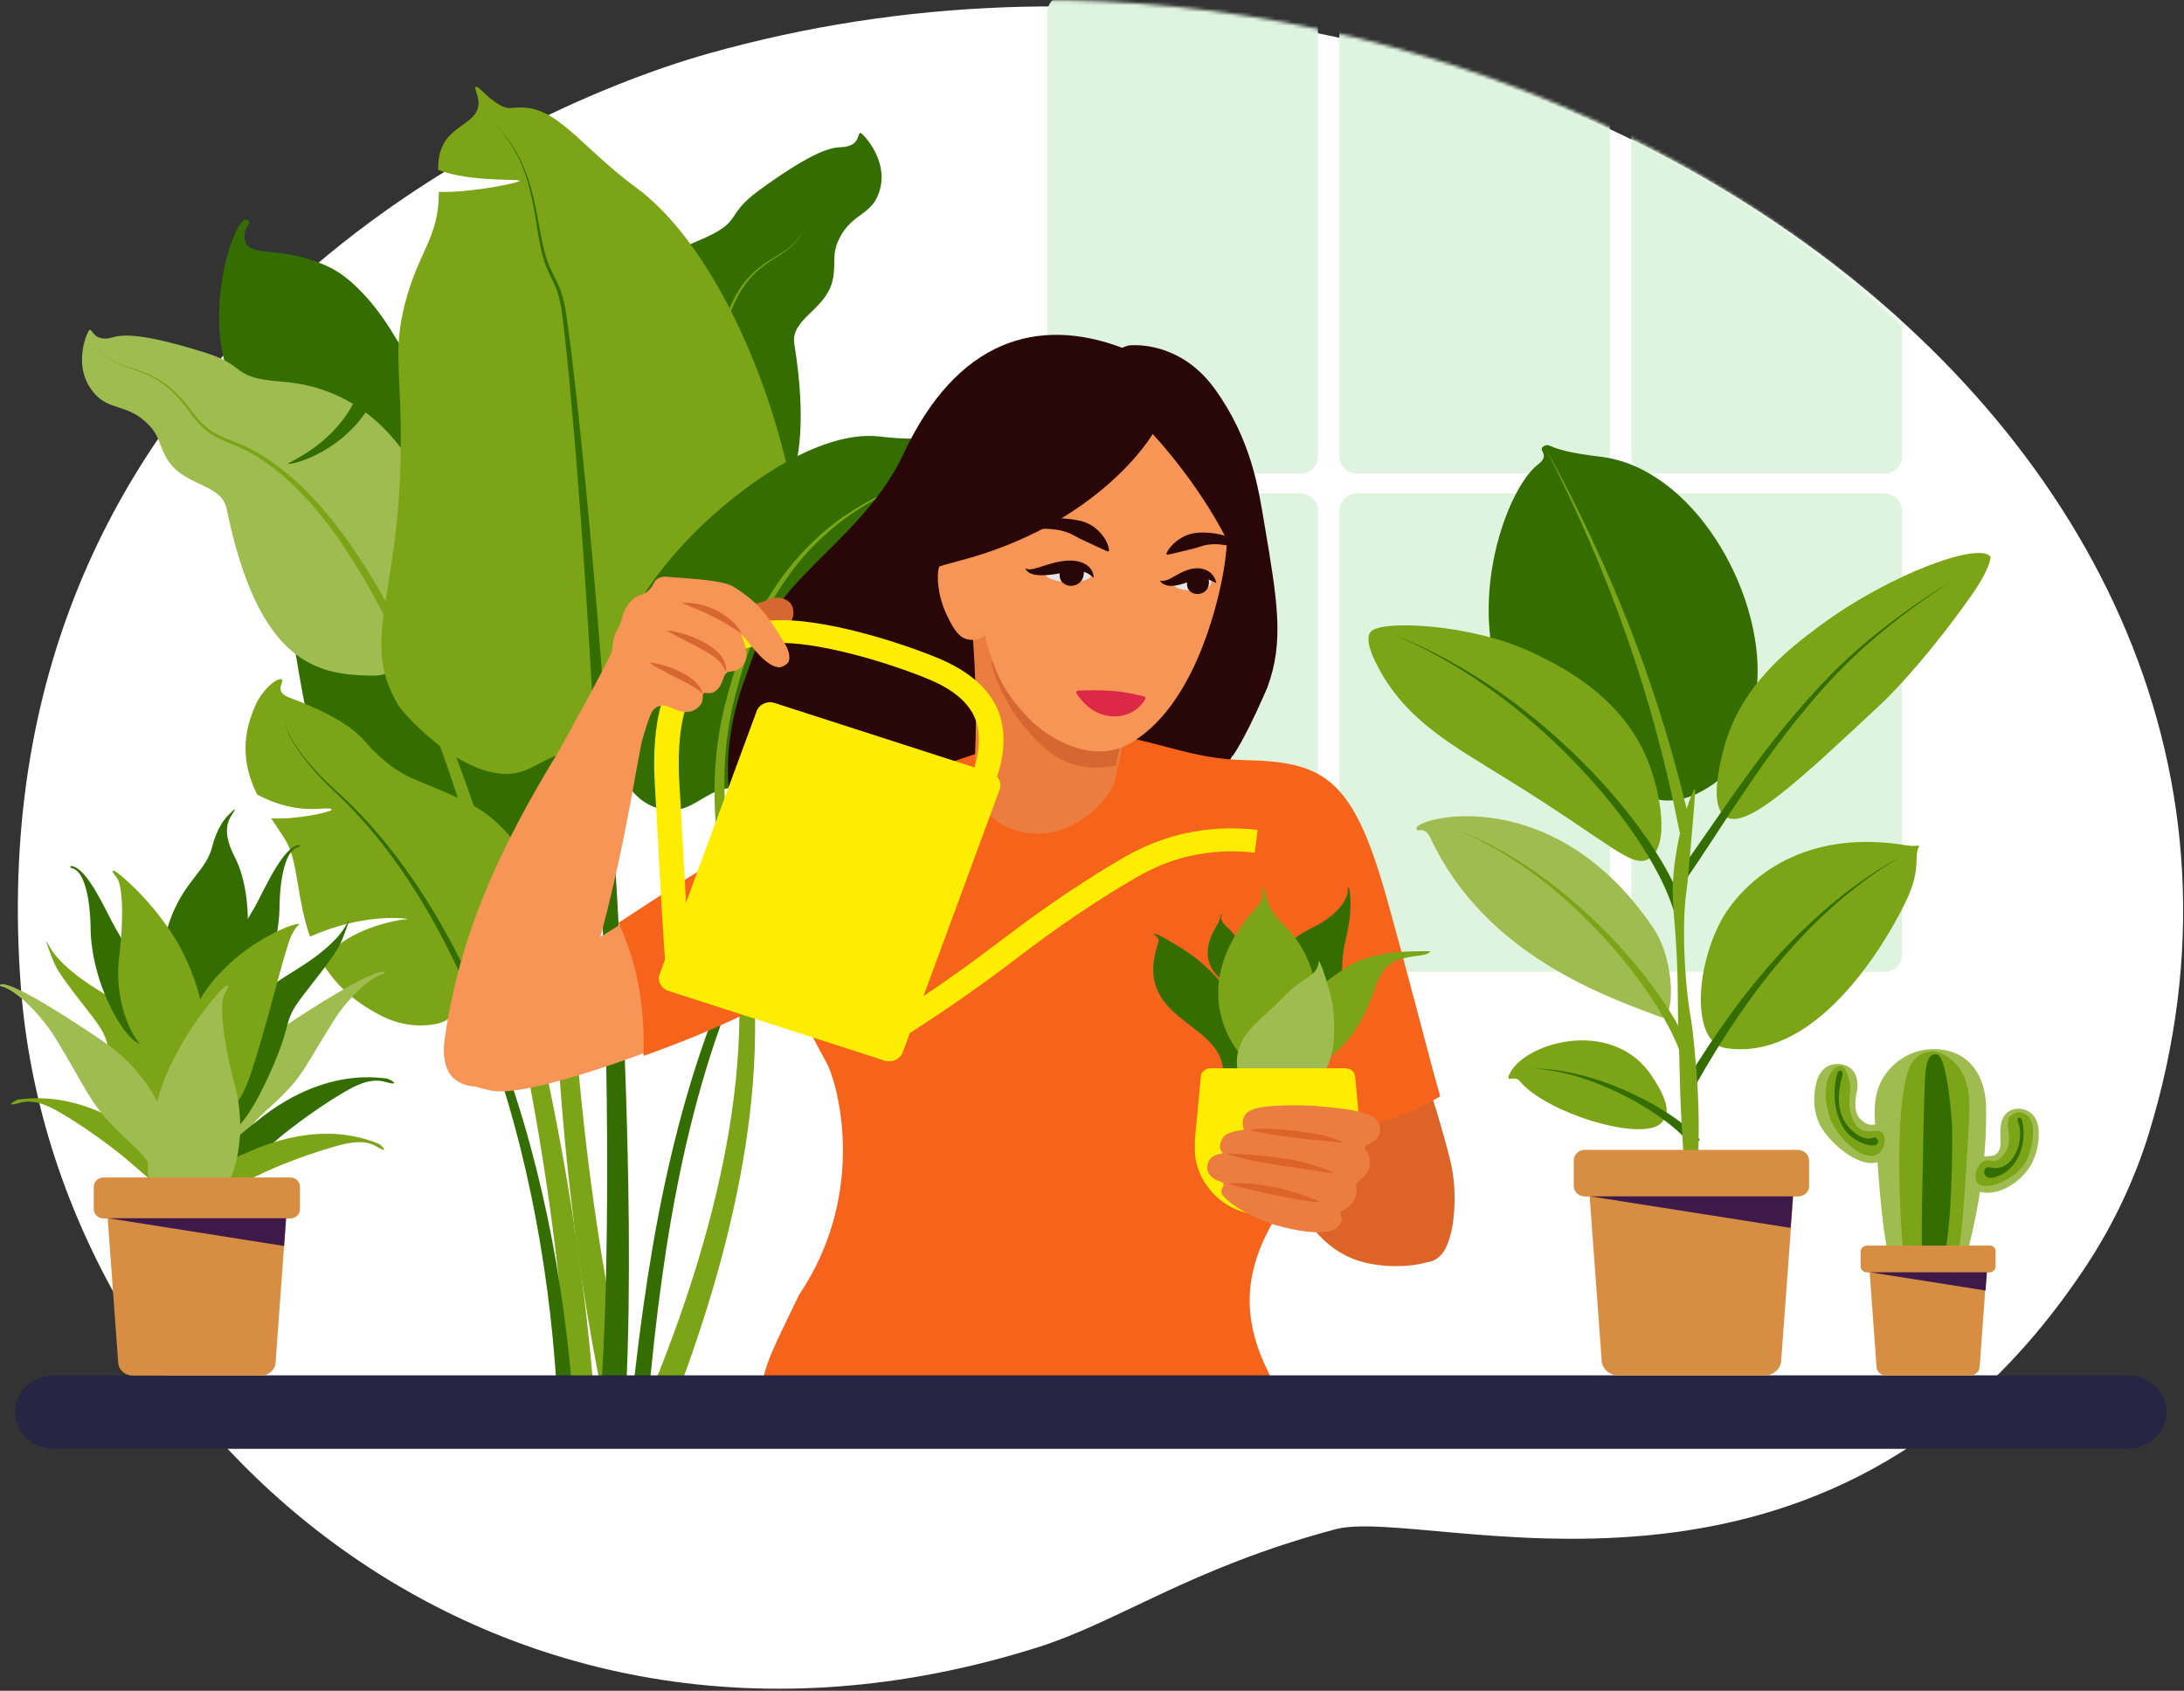 <svg width="638" height="494" viewBox="0 0 638 494" fill="none" xmlns="http://www.w3.org/2000/svg">
<rect x="0" y="0" width="638" height="494" fill="#333333" stroke="none"/>
<path d="M303.118 481.308C326.997 473.772 347.5 458.205 390.051 446.825C417.143 439.593 533.935 484.391 609.518 369.714C617.45 357.687 623.715 344.251 627.701 331.273C692.016 122.054 435.49 -48.648 207.114 15.598C146.176 32.763 -7.959 105.726 6.116 288.683C15.839 414.968 142.841 531.966 303.118 481.308Z" fill="white"/>
<mask id="mask0_2_538" style="mask-type:alpha" maskUnits="userSpaceOnUse" x="2" y="0" width="633" height="492">
<path d="M300.118 479.437C323.997 471.901 344.5 456.334 387.051 444.954C414.143 437.722 530.935 482.519 606.518 367.843C614.45 355.816 620.715 342.38 624.701 329.402C689.016 120.182 432.49 -50.52 204.114 13.727C143.176 30.892 -10.959 103.854 3.116 286.812C12.839 413.097 139.841 530.095 300.118 479.437Z" fill="white"/>
</mask>
<g mask="url(#mask0_2_538)">
<path d="M550.617 144.211H481.582C478.82 144.211 476.582 146.45 476.582 149.211V278.929C476.582 281.69 478.82 283.929 481.582 283.929H550.617C553.379 283.929 555.617 281.69 555.617 278.929V149.211C555.617 146.45 553.379 144.211 550.617 144.211Z" fill="#DEF4DE"/>
<path d="M550.617 -1.377H481.582C478.82 -1.377 476.582 0.862 476.582 3.623V133.341C476.582 136.102 478.82 138.341 481.582 138.341H550.617C553.379 138.341 555.617 136.102 555.617 133.341V3.623C555.617 0.862 553.379 -1.377 550.617 -1.377Z" fill="#DEF4DE"/>
<path d="M465.308 144.211H396.272C393.511 144.211 391.272 146.45 391.272 149.211V278.929C391.272 281.69 393.511 283.929 396.272 283.929H465.308C468.069 283.929 470.308 281.69 470.308 278.929V149.211C470.308 146.45 468.069 144.211 465.308 144.211Z" fill="#DEF4DE"/>
<path d="M465.308 -1.377H396.272C393.511 -1.377 391.272 0.862 391.272 3.623V133.341C391.272 136.102 393.511 138.341 396.272 138.341H465.308C468.069 138.341 470.308 136.102 470.308 133.341V3.623C470.308 0.862 468.069 -1.377 465.308 -1.377Z" fill="#DEF4DE"/>
<path d="M379.998 144.211H310.962C308.201 144.211 305.962 146.45 305.962 149.211V278.929C305.962 281.69 308.201 283.929 310.962 283.929H379.998C382.759 283.929 384.998 281.69 384.998 278.929V149.211C384.998 146.45 382.759 144.211 379.998 144.211Z" fill="#DEF4DE"/>
<path d="M379.998 -1.377H310.962C308.201 -1.377 305.962 0.862 305.962 3.623V133.341C305.962 136.102 308.201 138.341 310.962 138.341H379.998C382.759 138.341 384.998 136.102 384.998 133.341V3.623C384.998 0.862 382.759 -1.377 379.998 -1.377Z" fill="#DEF4DE"/>
</g>
<path d="M274.846 231.516C274.032 229.385 274.317 228.89 274.846 226.949C275.985 222.838 284.772 221.011 289.206 212.981C292.054 207.88 301.695 209.517 307.39 204.607C311.458 201.106 306.495 199.355 316.624 193.684C332.042 185.044 329.723 175.91 329.113 175.681C328.096 175.301 328.258 178.041 327.079 179.449C321.587 185.996 285.179 174.197 254.425 193.494C241.041 201.867 231.766 213.475 229.285 227.976C227.495 238.595 231.237 243.962 235.265 242.972C240.024 241.792 236.526 244.799 239.536 248.758C251.943 265.276 277.938 239.433 274.846 231.516Z" fill="#7CA417"/>
<path d="M115.667 259.49C130.677 273.002 141.824 262.421 151.424 251.612C153.743 249.024 160.414 258.272 168.55 248.491C181.283 233.076 164.686 211.648 147.315 163.235C145.2 157.298 125.714 114.479 113.958 96.058C108.181 87 101.754 80.72 96.262 78.094C82.309 71.357 72.546 75.62 71.529 70.063C70.797 65.99 74.295 65.077 72.139 64.201C69.414 63.098 62.824 80.149 64.166 97.124C65.224 110.445 70.309 115.393 75.76 130.122C81.089 144.509 79.99 149.876 83.611 173.359C90.445 217.89 93.862 239.889 115.667 259.49Z" fill="#346E00"/>
<path d="M183.724 417.328C184.944 405.529 186.246 393.73 187.914 381.932C189.581 370.133 191.534 358.41 194.016 346.726C196.497 335.079 199.467 323.47 203.087 312.09C206.708 300.672 211.06 289.482 216.267 278.597C221.474 267.75 227.576 257.245 234.817 247.425C242.058 237.644 250.438 228.547 259.957 220.669C269.476 212.79 280.175 206.13 291.687 201.106C293.152 200.497 294.576 199.888 296.04 199.279L300.393 197.528C303.281 196.348 306.169 195.13 308.976 193.76C311.783 192.39 314.509 190.905 317.072 189.193C319.634 187.48 322.034 185.501 323.987 183.141C322.075 185.501 319.716 187.518 317.194 189.307C314.631 191.058 311.905 192.618 309.139 194.026C306.332 195.435 303.485 196.691 300.596 197.947L296.284 199.773C294.86 200.382 293.437 201.029 292.013 201.677C280.663 206.853 270.168 213.628 260.852 221.582C251.537 229.537 243.401 238.633 236.404 248.453C229.407 258.273 223.549 268.739 218.586 279.587C213.623 290.434 209.515 301.586 206.097 312.966C202.68 324.308 199.914 335.84 197.677 347.449C195.399 359.057 193.649 370.742 192.185 382.503C190.721 394.225 189.622 406.024 188.605 417.823L183.724 417.328Z" fill="#346E00"/>
<path d="M106.798 120.493C98.093 133.13 84.465 135.908 84.221 135.527C83.936 135.033 96.344 130.656 103.137 118.019C97.279 114.48 90.404 112.12 82.35 111.511C67.014 110.369 72.627 107.02 60.017 103.062C43.46 97.847 36.667 97.467 33.046 98.532C27.188 100.283 26.985 95.602 26.049 96.477C25.439 97.048 20.436 108.162 28.449 115.85C32.68 119.884 37.724 118.21 43.46 124.147C46.511 127.306 46.267 129.438 48.464 133.51C53.223 142.34 64.614 140.932 66.2 148.658C75.597 194.369 93.008 197.186 108.71 197.414C117.375 197.528 115.992 190.563 121.402 191.514C135.518 194.026 135.64 142.036 106.798 120.493Z" fill="#9FBC50"/>
<path d="M183.805 86.505C196.456 95.716 210.328 94.117 210.409 93.698C210.531 93.166 197.27 92.861 186.368 83.041C190.639 77.903 196.294 73.526 203.657 70.481C217.691 64.658 211.223 63.25 221.759 55.6C235.549 45.552 241.814 43.078 245.597 43.002C251.74 42.849 250.276 38.358 251.496 38.891C252.269 39.234 260.893 48.178 256.093 57.883C253.53 63.022 248.16 62.984 244.865 70.367C243.116 74.288 244.092 76.229 243.441 80.758C242.058 90.539 230.831 92.747 232.051 100.511C239.333 146.527 223.915 154.595 209.189 159.658C201.053 162.436 199.873 155.433 195.114 158.021C182.666 164.796 164.197 115.774 183.805 86.505Z" fill="#346E00"/>
<path d="M185.961 54.915C170.625 43.611 163.791 32.611 153.987 31.508C148.576 30.898 149.146 33.03 143.98 29.338C141.58 27.625 139.668 24.999 138.976 25.38C138.325 25.76 140.074 28.044 139.749 30.784C139.261 35.047 134.135 36.341 130.881 40.147C128.481 43.002 127.993 46.237 127.993 49.586C137.43 53.468 153.865 52.06 151.627 52.974C149.309 53.925 136.576 56.361 128.196 56.057C128.277 69.606 122.135 73.374 118.189 89.169C115.178 101.235 116.765 107.134 117.05 123.766C117.904 174.349 104.439 185.539 116.277 205.939C117.579 208.223 133.403 225.997 147.681 226.111C156.265 226.188 158.787 219.831 170.015 219.261C180.998 218.69 184.293 224.475 195.439 225.388C195.439 225.388 202.965 226.454 217.569 217.472C254.384 194.826 225.624 84.107 185.961 54.915Z" fill="#7CA417"/>
<path d="M288.921 138.191C287.904 132.596 284.894 130.351 285.952 125.251C286.318 123.424 287.131 121.597 286.48 121.178C285.626 120.645 282.941 123.272 282.128 123.957C275.334 130.008 259.876 127.839 256.622 127.496C237.136 125.517 211.589 145.918 199.67 158.972C194.138 165.024 172.171 189.116 178.517 215.074C178.761 216.025 180.429 234.751 194.504 236.654C203.453 237.834 207.277 228.243 217.081 230.641C223.508 232.201 226.193 236.388 232.214 236.921C240.187 237.606 247.184 228.471 248.77 226.264C254.466 218.271 251.415 214.427 256.622 200.116C259.062 193.417 261.137 187.822 266.1 181.58C270.656 175.871 274.521 173.626 276.88 170.657C272.243 172.027 266.466 171.761 260.039 169.782C255.645 168.45 251.903 165.557 252.35 165.1C252.716 164.682 257.639 167.65 264.025 167.232C272.69 166.661 276.88 164.111 279.362 162.093C279.117 157.069 276.961 152.921 278.833 151.893C280.338 151.056 282.168 153.568 284.528 152.921C288.108 151.893 290.06 144.433 288.921 138.191Z" fill="#346E00"/>
<path d="M135.966 234.142C120.751 226.872 118.229 228.243 108.832 219.07C105.781 216.101 103.991 211.153 84.425 203.77C79.909 202.057 83.041 199.24 82.391 198.593C81.333 197.566 76.817 201.296 74.702 205.863C69.821 216.596 71.651 225.122 75.109 232.125C87.842 238.976 96.262 235.094 96.873 236.578C97.076 237.111 87.109 239.547 79.218 239.09C80.804 241.526 82.391 243.771 83.611 245.827C87.109 251.802 86.703 262.764 90.567 273.687C106.432 266.532 119.124 268.359 119.124 268.549C119.124 268.587 117.823 268.625 116.765 268.815C103.544 271.213 97.605 276.808 93.7 280.538C96.913 286.171 101.795 291.499 109.565 295.8C111.232 296.714 118.067 300.938 127.301 299.188C136.006 297.551 133.444 287.96 139.952 288.378C169.73 290.434 162.367 246.778 135.966 234.142Z" fill="#7CA417"/>
<path d="M188.402 411.01C198.206 387.641 206.382 363.662 211.345 339.037C213.827 326.744 215.454 314.298 215.901 301.776C216.105 295.534 216.023 289.292 215.616 283.05C215.169 276.808 214.396 270.604 213.176 264.476C212.85 262.954 212.566 261.432 212.199 259.871C211.833 258.311 211.508 256.75 211.182 255.19C210.572 252.069 210.003 248.91 209.637 245.713C208.823 239.356 208.538 232.962 208.823 226.568C209.108 220.174 209.921 213.818 211.386 207.576L211.955 205.254L212.565 202.932C213.013 201.41 213.42 199.888 213.908 198.327C214.844 195.282 215.901 192.237 217.122 189.269C219.522 183.293 222.451 177.546 226.03 172.103C229.61 166.699 233.8 161.637 238.641 157.184C241.041 154.938 243.645 152.883 246.33 150.98L248.404 149.61C249.096 149.153 249.828 148.734 250.52 148.277C251.943 147.44 253.408 146.603 254.872 145.842C260.771 142.721 267.076 140.323 273.585 138.648C267.117 140.475 260.893 142.987 255.116 146.222C253.652 147.021 252.269 147.897 250.845 148.772C250.154 149.229 249.462 149.648 248.77 150.142L246.777 151.551C244.133 153.492 241.651 155.623 239.292 157.869C234.614 162.36 230.587 167.46 227.21 172.865C223.834 178.269 221.068 184.016 218.871 189.954C217.772 192.923 216.796 195.929 215.942 198.936C215.535 200.459 215.128 201.981 214.722 203.503L214.152 205.787L213.664 208.071C212.403 214.198 211.752 220.44 211.63 226.682C211.549 232.924 211.955 239.166 212.891 245.332C213.338 248.415 213.949 251.498 214.64 254.543C215.006 256.065 215.372 257.588 215.739 259.148C216.145 260.67 216.511 262.269 216.837 263.829C218.22 270.071 219.196 276.428 219.806 282.784C220.417 289.14 220.661 295.534 220.579 301.928C220.457 314.678 219.115 327.429 216.918 339.989C212.484 365.147 204.796 389.696 195.48 413.56L188.402 411.01Z" fill="#7CA417"/>
<path d="M166.679 418.888C165.458 388.973 162.082 359.095 157.038 329.484C151.993 299.873 145.322 270.452 136.454 241.602C134.216 234.409 131.857 227.215 129.294 220.098C126.731 212.98 124.006 205.939 121.077 198.974C118.148 192.009 114.934 185.12 111.436 178.383C109.687 175.034 107.856 171.685 105.903 168.411C103.951 165.138 101.917 161.903 99.802 158.744C95.449 152.464 90.689 146.412 85.035 141.16C84.302 140.513 83.611 139.866 82.879 139.219L80.641 137.354L78.323 135.603C77.55 135.032 76.695 134.499 75.922 133.967C75.109 133.434 74.255 132.939 73.4 132.444C72.546 131.987 71.692 131.493 70.797 131.112C69.048 130.237 67.176 129.552 65.346 128.752C63.515 127.953 61.685 127.001 60.139 125.707C58.593 124.451 57.251 122.967 56.111 121.407C55.542 120.645 54.972 119.846 54.403 119.085C53.834 118.324 53.223 117.562 52.613 116.839C51.352 115.393 49.969 114.023 48.464 112.843C46.959 111.625 45.25 110.597 43.501 109.76C41.711 108.923 39.84 108.238 37.968 107.591C36.097 106.944 34.185 106.297 32.477 105.269C31.622 104.774 30.809 104.203 30.076 103.556C29.344 102.909 28.734 102.148 28.124 101.387C28.734 102.148 29.385 102.871 30.117 103.518C30.849 104.165 31.663 104.698 32.517 105.193C34.226 106.144 36.138 106.791 38.05 107.4C39.962 108.009 41.874 108.618 43.663 109.456C45.494 110.293 47.203 111.321 48.789 112.5C50.376 113.718 51.8 115.05 53.101 116.497C53.752 117.22 54.362 117.981 54.972 118.742C55.542 119.504 56.152 120.303 56.722 121.026C57.861 122.548 59.203 123.957 60.708 125.137C62.214 126.316 63.922 127.23 65.753 127.953C67.583 128.714 69.454 129.399 71.285 130.237C72.221 130.617 73.075 131.112 73.97 131.569C74.865 132.064 75.719 132.558 76.573 133.053C77.387 133.586 78.241 134.119 79.055 134.69L81.455 136.441L83.774 138.267C84.547 138.876 85.279 139.561 86.011 140.17C91.869 145.423 96.873 151.474 101.388 157.716C103.625 160.875 105.741 164.111 107.775 167.346C109.809 170.619 111.721 173.968 113.551 177.318C117.212 184.054 120.589 190.943 123.721 197.908C126.853 204.874 129.742 211.915 132.467 219.032C135.193 226.149 137.715 233.305 140.115 240.536C149.634 269.386 156.956 298.845 162.692 328.57C168.387 358.296 172.455 388.326 174.286 418.546L166.679 418.888Z" fill="#7CA417"/>
<path d="M183.48 406.443C176.808 377.174 172.333 347.411 169.445 317.533C166.598 287.655 165.377 257.588 166.435 227.596C166.72 220.098 167.126 212.6 167.737 205.14C168.347 197.642 169.16 190.182 170.177 182.76C171.194 175.339 172.537 167.917 174.123 160.571C174.937 156.917 175.832 153.263 176.849 149.648C177.866 146.032 179.005 142.454 180.266 138.877C182.829 131.797 185.88 124.832 189.988 118.438C190.517 117.639 191.005 116.839 191.575 116.078L193.243 113.757L195.033 111.511C195.643 110.788 196.294 110.065 196.945 109.38C197.595 108.694 198.287 108.009 198.979 107.362C199.711 106.715 200.402 106.068 201.175 105.459C202.68 104.203 204.267 103.1 205.853 101.92C207.44 100.74 208.945 99.37 210.084 97.771C211.264 96.172 212.159 94.46 212.85 92.671C213.216 91.796 213.542 90.882 213.908 90.007C214.274 89.131 214.64 88.256 215.088 87.419C215.942 85.744 216.918 84.107 218.057 82.585C219.237 81.062 220.579 79.692 222.085 78.436C223.59 77.218 225.258 76.115 226.885 75.087C228.553 74.021 230.221 72.956 231.604 71.585C232.295 70.9 232.946 70.177 233.475 69.378C234.004 68.579 234.411 67.703 234.777 66.828C234.411 67.703 233.963 68.54 233.394 69.34C232.824 70.139 232.214 70.862 231.482 71.509C230.058 72.841 228.39 73.869 226.681 74.897C225.014 75.924 223.305 76.952 221.759 78.208C220.213 79.426 218.83 80.834 217.61 82.318C216.389 83.841 215.372 85.478 214.477 87.19C214.03 88.028 213.623 88.903 213.257 89.778C212.891 90.654 212.525 91.529 212.159 92.404C211.427 94.155 210.532 95.792 209.352 97.276C208.213 98.761 206.748 100.017 205.203 101.158C203.616 102.3 201.989 103.404 200.443 104.622C199.67 105.231 198.938 105.878 198.165 106.525C197.433 107.21 196.741 107.857 196.05 108.58C195.399 109.303 194.707 109.989 194.056 110.75L192.185 112.995L190.436 115.317C189.826 116.078 189.337 116.916 188.768 117.677C184.456 124.109 181.202 131.112 178.435 138.229C177.093 141.807 175.873 145.423 174.774 149.039C173.676 152.693 172.699 156.346 171.764 160.038C169.974 167.422 168.509 174.844 167.289 182.304C166.069 189.764 165.092 197.262 164.36 204.798C163.587 212.295 162.977 219.831 162.57 227.367C160.902 257.512 161.472 287.77 163.709 317.876C165.987 347.982 169.893 378.049 175.995 407.775L183.48 406.443Z" fill="#7CA417"/>
<path d="M174.611 418.279C176.076 402.332 176.767 386.27 177.093 370.171C177.418 354.071 177.459 337.971 177.256 321.872C176.889 289.634 175.75 257.435 174.164 225.198C172.577 192.999 170.543 160.799 167.859 128.638C167.167 120.607 166.475 112.576 165.662 104.546L165.011 98.532L164.319 92.519C164.075 90.539 163.75 88.56 163.221 86.619C162.733 84.678 161.919 82.851 160.984 81.062C160.536 80.149 160.089 79.197 159.682 78.246C159.316 77.294 158.95 76.305 158.665 75.315C158.095 73.336 157.729 71.357 157.363 69.34C156.672 65.343 156.143 61.347 155.248 57.427C154.394 53.506 153.173 49.586 151.383 45.97C149.593 42.317 147.153 38.929 144.264 35.96C147.234 38.891 149.715 42.24 151.627 45.894C153.499 49.548 154.8 53.43 155.777 57.389C156.712 61.347 157.363 65.343 158.136 69.302C158.543 71.281 158.95 73.26 159.56 75.163C159.845 76.114 160.211 77.066 160.577 77.979C160.984 78.893 161.431 79.806 161.879 80.72C162.855 82.509 163.709 84.45 164.279 86.429C164.848 88.408 165.214 90.425 165.499 92.442L166.313 98.456L167.086 104.47C168.062 112.5 168.916 120.531 169.77 128.562C173.066 160.685 175.71 192.884 177.947 225.084C180.144 257.283 181.934 289.558 182.951 321.834C183.439 337.971 183.764 354.147 183.724 370.323C183.683 386.499 183.317 402.675 182.137 418.926L174.611 418.279Z" fill="#346E00"/>
<path d="M163.302 419.193C162.652 400.315 160.902 381.437 157.729 362.787C154.556 344.137 150.041 325.64 143.735 307.675C140.562 298.693 136.983 289.825 132.833 281.223C128.684 272.583 124.006 264.21 118.636 256.179C113.266 248.187 107.205 240.536 100.208 233.686C98.459 231.973 96.629 230.336 94.92 228.585C93.211 226.835 91.584 225.008 90.038 223.105C88.493 221.202 87.069 219.261 85.808 217.205C85.198 216.178 84.587 215.112 84.14 214.008C83.692 212.904 83.285 211.763 83.326 210.545C83.326 211.725 83.733 212.866 84.221 213.97C84.709 215.074 85.32 216.102 85.93 217.129C87.231 219.184 88.696 221.087 90.282 222.952C91.869 224.817 93.537 226.606 95.286 228.319C97.035 230.032 98.866 231.63 100.696 233.343C107.856 240.08 114.121 247.654 119.694 255.608C125.267 263.563 130.148 271.936 134.501 280.576C138.854 289.178 142.637 298.046 146.014 307.028C152.726 324.993 157.689 343.567 161.268 362.292C164.848 381.056 167.004 400.048 168.062 419.079L163.302 419.193Z" fill="#346E00"/>
<path d="M244.865 280.614C238.804 284.573 218.912 295.953 197.148 304.326C173.676 313.346 151.261 320.35 143.288 318.599C139.708 317.838 134.623 316.582 132.833 313.346C129.498 307.219 139.952 296.143 146.217 291.119C149.959 288.112 153.987 285.791 161.757 281.299C166.557 278.521 170.218 276.618 171.398 276.009C179.045 272.013 191.9 262.688 207.603 253.211C217.528 247.235 224.891 242.325 238.072 235.931C248.852 230.717 253.449 229.385 258.086 230.755C266.263 233.191 271.836 243.277 271.307 251.917C270.615 263.753 258.452 271.708 244.865 280.614Z" fill="#F79556"/>
<path d="M188.036 307.447C188.198 295.915 186.815 286.019 183.724 277.189C182.829 274.639 181.893 272.279 180.917 270.148L180.673 269.615L181.201 269.272C183.032 268.092 185.025 266.798 187.1 265.428C193.039 261.546 199.792 257.093 207.236 252.64C209.148 251.498 210.938 250.394 212.688 249.329C220.091 244.799 227.047 240.537 237.746 235.322C246.533 231.059 250.967 229.575 254.669 229.575C255.93 229.575 257.15 229.765 258.371 230.108C267.239 232.772 272.609 243.581 272.121 251.993C271.388 264.21 259.306 272.089 245.313 281.223C240.106 284.611 220.213 296.257 197.433 305.011C194.585 306.115 191.778 307.143 189.053 308.132L187.995 308.513L188.036 307.447Z" fill="#F5641A"/>
<path d="M359.622 272.736C361.046 279.244 362.755 283.773 365.724 291.69C370.484 304.364 370.281 302.994 379.637 322.329C389.685 343.186 392.085 347.22 395.868 352.206C398.39 355.518 400.953 361.531 407.746 365.261C410.797 366.936 414.743 369.676 418.242 368.496C424.913 366.289 425.442 352.016 424.629 344.632C424.14 340.217 422.961 336.069 420.683 328.114C419.259 323.204 418.038 319.588 417.672 318.447C415.15 310.911 409.374 292.984 405.102 276.618C402.377 266.304 400.709 258.273 395.99 245.637C392.125 235.284 389.847 231.516 385.617 229.613C378.172 226.264 367.148 229.88 361.412 236.236C353.52 244.99 356.409 258.082 359.622 272.736Z" fill="#DD6326"/>
<path d="M329.153 113.262C306.047 111.625 288.067 126.773 256.418 154.291C242.384 166.471 232.254 171.837 226.03 181.314C220.173 190.259 208.62 213.323 214.071 238.177C219.806 264.324 244.906 288.15 272.365 290.358C319.472 294.164 354.782 232.277 361.046 218.576C373.006 192.466 377.969 152.388 353.561 121.635C346.32 112.501 333.018 113.528 329.153 113.262Z" fill="#290708"/>
<path d="M390.417 330.207C400.383 329.522 411.082 326.059 420.723 320.312C418.445 312.776 410.838 282.708 404.858 261.584C395.054 226.911 386.512 222.572 363.446 222.077C340.422 221.582 330.089 210.05 300.352 215.911C288.718 218.195 275.212 224.17 261.747 228.015C241.204 233.876 226.803 238.215 215.535 244.99C210.287 248.149 231.685 292.908 241.529 310.644C244.296 315.63 254.018 347.715 233.393 378.392C224.078 397.803 218.057 407.775 227.495 412.114C247.631 421.363 264.88 421.515 318.699 417.671C355.432 415.044 379.515 418.774 370.484 400.81C354.334 368.801 378.254 349.847 390.417 330.207Z" fill="#F5641A"/>
<path d="M329.967 197.68C331.309 201.943 326.306 226.949 325.33 229.156C322.157 236.35 312.434 243.848 302.874 243.581C289.613 243.201 284.365 233.99 284.691 225.008C285.138 212.866 285.626 201.867 283.552 177.813C282.982 171.342 327.364 189.459 329.967 197.68Z" fill="#EC7D40"/>
<path d="M311.783 184.131C306.861 182.456 306.739 180.134 300.23 182.38C295.633 183.979 292.135 188.127 289.572 193.494C291.199 200.573 295.674 208.528 300.596 213.97C303.851 217.586 308.936 223.181 317.56 224.132C320.163 224.437 323.092 224.285 325.94 223.676C327.974 215.455 331.025 200.839 330.008 197.68C327.364 189.459 316.461 185.729 311.783 184.131Z" fill="#D66730"/>
<path d="M272.283 145.461C272.039 134.347 277.856 125.974 279.972 123.005C290.06 108.923 300.922 105.269 304.949 104.394C318.943 101.349 330.943 101.577 342.049 109.456C362.348 123.843 359.134 155.547 357.67 165.329C356.246 174.768 349.859 203.199 333.018 215.302C330.13 217.396 326.469 219.717 320.407 219.527C311.946 219.261 304.095 213.475 301.247 210.621C291.443 200.763 289.125 193.532 285.463 175.491C281.802 157.069 272.527 156.575 272.283 145.461Z" fill="#F79556"/>
<path d="M314.468 202.59C314.265 202.247 314.509 201.829 314.916 201.791C316.746 201.677 321.18 201.524 326.224 201.981C329.682 202.324 332.896 203.161 334.238 203.503C334.604 203.618 334.726 203.998 334.564 204.303C333.628 205.863 330.536 209.898 324.353 209.251C318.821 208.68 315.566 204.341 314.468 202.59Z" fill="#DC2947"/>
<path d="M340.706 161.789C341.195 160.609 342.008 159.62 342.903 158.782C343.839 157.907 344.896 157.222 346.035 156.651C348.395 155.509 351.202 155.471 353.765 155.737C354.415 155.814 355.066 155.852 355.677 156.004L356.612 156.194C356.938 156.27 357.263 156.385 357.629 156.461C358.931 156.917 360.029 157.602 361.006 158.402C362.918 160 357.792 159.277 356.816 159.125L356.083 159.049L355.27 159.011C354.741 158.973 354.212 159.011 353.683 159.049C353.154 159.087 352.626 159.201 352.137 159.277C351.609 159.429 351.12 159.506 350.632 159.696C349.656 160 348.68 160.305 347.663 160.533L344.49 161.294C343.391 161.561 342.252 161.827 340.951 162.094L340.706 161.789Z" fill="#290708"/>
<path d="M296.284 155.471C298.4 153.987 300.84 152.959 303.444 152.198C306.047 151.475 308.854 151.246 311.661 151.551C312.353 151.589 313.044 151.741 313.776 151.817C314.468 151.931 315.2 152.084 315.892 152.236C317.275 152.617 318.617 153.225 319.716 154.101C321.953 155.814 323.662 158.135 324.028 160.876L323.621 161.142C320.977 160.038 318.983 158.973 316.909 158.059C315.892 157.602 314.916 157.108 313.98 156.575C313.492 156.308 313.004 156.08 312.475 155.814C311.946 155.623 311.417 155.395 310.848 155.243C309.749 154.938 308.61 154.71 307.43 154.634C306.251 154.481 305.03 154.481 303.851 154.52C301.41 154.596 298.928 155.09 296.528 155.852L296.284 155.471Z" fill="#290708"/>
<path d="M305.315 167.803C305.356 168.45 307.471 170.239 313.532 170.01C316.217 169.896 318.902 169.173 318.821 167.917C318.78 166.699 316.949 164.568 314.59 164.301C310.522 163.806 305.234 166.509 305.315 167.803Z" fill="#E6E6E6"/>
<path d="M309.953 166.166C311.336 162.817 317.682 163.959 316.461 168.45C315.16 173.017 307.715 171.533 309.953 166.166Z" fill="#290708"/>
<path d="M319.472 168.83C318.739 168.183 318.048 167.65 317.356 167.346C316.665 167.042 315.932 166.889 315.2 166.889C313.736 166.813 312.109 167.118 310.441 167.384C308.732 167.689 306.942 167.993 304.99 168.069C304.013 168.107 302.996 168.069 301.979 167.841C301.491 167.727 300.962 167.536 300.515 167.232C300.067 166.927 299.701 166.509 299.539 166.09C299.986 166.28 300.434 166.356 300.84 166.356C301.247 166.318 301.654 166.28 302.061 166.166C302.874 165.976 303.647 165.709 304.502 165.443C306.169 164.91 307.919 164.339 309.79 164.035C311.661 163.73 313.776 163.578 315.892 164.301C316.949 164.644 317.926 165.291 318.577 166.128C319.187 166.927 319.472 167.879 319.472 168.83Z" fill="#290708"/>
<path d="M342.496 170.619C342.537 171.228 344.612 172.903 350.307 172.446C352.829 172.256 353.968 171.114 353.846 169.896C353.724 168.716 353.276 167.041 351.039 166.851C347.215 166.547 342.374 169.401 342.496 170.619Z" fill="#E6E6E6"/>
<path d="M347.052 169.135C348.191 166.052 354.009 166.851 353.073 171C352.097 175.148 345.263 174.083 347.052 169.135Z" fill="#290708"/>
<path d="M355.31 170.353C354.538 170.01 353.887 169.63 353.236 169.401C352.585 169.173 351.975 169.059 351.446 169.021C350.347 168.983 349.29 169.287 347.988 169.744C346.727 170.163 345.303 170.733 343.676 171.038C342.862 171.19 341.927 171.266 341.032 171.076C340.096 170.886 339.242 170.391 338.876 169.668C339.73 169.782 340.381 169.668 340.991 169.439C341.601 169.211 342.13 168.907 342.74 168.564C343.92 167.917 345.222 167.118 346.768 166.585C347.541 166.318 348.395 166.09 349.331 166.052C350.266 165.976 351.283 166.128 352.178 166.471C353.073 166.851 353.805 167.422 354.334 168.107C354.863 168.83 355.188 169.592 355.31 170.353Z" fill="#290708"/>
<path d="M289.816 182.875C289.247 183.788 287.131 187.061 284.446 186.985C281.558 186.909 279.728 186.376 276.595 179.754C273.626 173.474 273.788 167.841 274.155 166.356C274.399 165.405 275.049 162.55 277.572 161.332C280.785 159.734 284.691 161.865 285.423 162.246C291.932 165.938 293.925 176.442 289.816 182.875Z" fill="#F79556"/>
<path d="M246.736 176.1C258.005 170.924 269.598 166.623 279.565 164.035C321.465 153.264 336.72 126.811 336.72 126.811C336.72 126.811 376.342 168.374 364.911 200.953C360.802 212.676 355.677 218.309 355.432 221.088C356.734 221.088 358.036 221.011 359.419 220.859C359.663 220.821 359.907 220.821 360.151 220.783C364.219 215.036 370.199 200.915 370.199 200.915C375.203 187.442 373.21 175.795 369.264 152.502C367.677 143.101 365.602 128.448 354.822 113.566C345.995 101.387 334.238 100.512 329.723 100.93C327.892 101.425 328.055 101.691 327.73 101.577C303.159 92.367 279.565 99.179 263.944 132.597C254.14 153.606 233.231 165.862 225.339 180.172C215.698 197.68 215.942 209.365 216.43 211.192C216.593 212.219 222.654 187.176 246.736 176.1Z" fill="#290708"/>
<path d="M216.43 176.823C220.945 176.557 222.817 175.834 222.817 175.834C224.403 175.225 225.136 174.654 226.681 174.616C227.169 174.616 229.448 174.578 230.831 176.176C232.376 177.965 231.604 180.325 231.522 180.591C230.831 182.646 228.837 183.826 226.641 184.778C219.196 187.975 210.491 187.594 205.04 187.061C196.416 186.224 192.185 183.75 190.639 180.553C189.419 178.003 189.663 175.796 192.388 174.045C197.677 170.695 208.05 177.318 216.43 176.823Z" fill="#D66730"/>
<path d="M258.411 309.883L195.277 289.52C193.121 288.835 191.941 286.628 192.714 284.572L221.027 207.804C221.759 205.787 224.119 204.683 226.315 205.406L289.45 225.769C291.606 226.454 292.786 228.661 292.013 230.717L263.7 307.485C262.927 309.502 260.568 310.568 258.411 309.883Z" fill="#FFED00"/>
<path d="M201.867 285.981L194.707 286.476C193.69 273.078 192.917 259.415 192.307 247.349C191.982 241.031 191.656 235.056 191.331 229.918C189.622 202.628 198.124 194.749 202.192 190.981L202.355 190.829C212.321 181.542 224.851 180.857 231.4 181.276C247.794 182.304 268.703 189.954 274.724 192.58C285.626 197.3 291.728 204.036 292.908 212.638C293.966 220.44 291.281 227.291 289.653 231.364C289.491 231.744 289.369 232.125 289.247 232.43L282.494 230.184C282.616 229.841 282.779 229.461 282.941 229.042C284.406 225.312 286.643 219.641 285.789 213.437C284.935 207.195 280.338 202.324 271.714 198.632C264.513 195.511 245.069 188.812 230.912 187.937C225.542 187.594 215.372 188.127 207.399 195.549L207.237 195.701C203.901 198.784 196.985 205.216 198.49 229.499C198.816 234.675 199.141 240.651 199.467 247.007C200.118 259.034 200.85 272.66 201.867 285.981Z" fill="#FFED00"/>
<path d="M261.747 304.402L257.761 298.845C268.704 291.956 279.28 284.687 289.165 277.227C289.776 276.77 290.467 276.237 291.199 275.705C298.4 270.262 310.4 261.127 326.062 251.841C331.065 248.872 337.167 245.522 345.792 243.581C352.748 241.983 360.029 241.602 367.392 242.478L366.538 249.138C360.029 248.377 353.643 248.72 347.5 250.128C339.934 251.841 334.686 254.733 329.926 257.55C314.59 266.608 302.793 275.59 295.715 280.957C294.983 281.49 294.291 282.023 293.681 282.517C283.592 290.053 272.853 297.437 261.747 304.402Z" fill="#FFED00"/>
<path d="M409.699 338.847C409.699 338.847 417.388 346.421 421.862 359.247C422.35 360.656 423.083 363.092 421.903 365.299C421.537 365.984 420.357 367.735 416.411 368.915C412.221 370.171 401.075 371.008 392.939 366.745C383.705 361.912 379.718 353.31 377.033 347.449C373.901 340.788 402.906 332.148 409.699 338.847Z" fill="#DD6326"/>
<path d="M370.24 302.157C364.016 293.441 368.694 278.026 383.624 270.909C387.122 269.234 391.881 266.037 393.468 261.622C393.915 260.328 393.509 259.224 393.875 259.224C394.322 259.262 394.444 262.003 394.485 262.726C394.77 268.435 393.387 273.116 392.817 275.819C390.905 284.763 394.038 296.562 385.332 304.555C379.067 310.302 373.332 306.458 370.24 302.157Z" fill="#346E00"/>
<path d="M356.856 267.179C357.182 267.217 356.449 267.598 356.775 268.625C357.263 270.034 358.524 270.909 359.297 271.67C362.063 274.487 362.673 278.102 362.47 281.794C362.348 284.497 360.111 288.417 358.077 287.047C348.191 280.538 355.026 271.328 355.839 269.729C356.775 267.75 356.409 267.141 356.856 267.179Z" fill="#346E00"/>
<path d="M365.846 316.391C370.484 312.091 364.382 287.922 343.432 276.009C341.276 274.791 337.737 272.431 337.045 272.926C336.72 273.155 338.998 273.535 338.306 275.59C330.74 298.122 356.043 298.122 357.344 312.509C357.711 316.772 363.243 318.789 365.846 316.391Z" fill="#346E00"/>
<path d="M417.55 278.293C416.167 279.511 411.937 279.016 407.95 280.653C404.248 282.175 402.662 285.638 400.994 290.586C398.187 299.112 390.132 312.129 378.905 312.243C360.721 312.395 377.155 293.06 393.427 282.594C400.465 278.064 410.106 277.988 414.459 277.95C417.062 277.912 418.201 277.76 417.55 278.293Z" fill="#7CA417"/>
<path d="M368.735 259.339C370.118 258.73 368.247 263.868 375.203 270.452C390.01 284.535 386.959 312.966 371.46 314.374C365.318 314.945 342.374 291.995 367.107 265.086C369.996 261.927 368.206 259.567 368.735 259.339Z" fill="#7CA417"/>
<path d="M385.251 280.805C385.332 279.815 389.034 290.015 389.481 295.001C390.417 305.811 388.952 311.748 384.437 316.277C379.23 321.53 370.362 323.661 365.074 318.942C360.355 314.717 360.111 307.257 364.179 302.043C367.067 298.313 368.084 298.16 376.057 290.206C381.02 285.258 384.844 285.372 385.251 280.805Z" fill="#9FBC50"/>
<path d="M395.868 314.526C395.746 313.156 394.526 312.129 393.061 312.129H377.196H369.467H353.602C352.137 312.129 350.917 313.156 350.795 314.526L349.046 333.024V335.688C349.046 345.774 357.792 354.871 368.531 354.871H369.426H377.196H378.091C388.871 354.871 397.577 345.774 397.577 335.688V333.024L395.868 314.526Z" fill="#FFED00"/>
<path d="M227.658 185.463C225.38 181.999 223.224 177.812 217.325 173.474C216.023 172.522 215.332 172.103 214.437 171.532C211.955 169.934 206.667 169.363 196.7 168.678C195.358 168.602 193.731 168.145 192.266 168.982C190.721 169.858 191.127 171.076 189.378 172.598C187.629 174.159 186.571 173.55 184.659 175.262C183.52 176.328 182.91 177.432 182.585 178.079C181.69 179.792 181.974 180.363 180.998 182.684C180.307 184.359 180.103 184.131 179.615 185.463C178.883 187.366 179.045 188.431 178.761 190.296C178.354 192.047 164.279 217.7 163.262 219.413C145.607 248.263 134.176 273.459 129.904 303.565C129.579 305.925 128.887 312.737 133.403 315.744C141.132 320.844 150.692 312.928 152.482 311.329C168.103 297.056 170.177 292.375 174.408 277.265C182.625 248.148 186.368 220.44 187.71 215.873C188.483 213.247 189.459 209.898 190.517 207.842C191.087 207.157 191.656 206.624 192.185 206.472C192.592 206.358 193.202 205.673 195.399 206.51C197.351 207.271 200.362 208.984 203.087 207.309C206.179 205.406 204.958 203.123 205.447 202.666C205.935 202.171 206.667 202.78 207.928 202.438C209.392 202.019 210.206 200.687 210.45 200.268C211.06 199.203 211.386 197.718 211.874 197.033C212.891 195.549 214.559 196.805 216.471 195.016C220.01 191.705 216.308 185.767 216.674 185.577C217.325 185.272 222.613 194.217 227.088 194.902C227.495 194.978 228.024 195.13 229.041 194.521C230.139 193.874 230.546 193.417 230.587 192.237C230.668 190.22 229.488 188.241 227.658 185.463Z" fill="#F79556"/>
<path d="M199.182 176.176C200.931 176.024 202.68 176.214 204.389 176.595C206.097 176.975 207.725 177.584 209.27 178.345C210.816 179.107 212.24 180.096 213.542 181.2C214.803 182.342 215.901 183.636 216.715 185.082C215.25 184.169 213.867 183.293 212.484 182.456C211.101 181.619 209.677 180.857 208.253 180.134C206.83 179.411 205.365 178.726 203.86 178.117C202.355 177.47 200.809 176.861 199.182 176.176Z" fill="#D66730"/>
<path d="M194.666 184.207C196.578 184.359 198.45 184.816 200.28 185.387C202.07 185.958 203.86 186.719 205.528 187.594C207.196 188.508 208.823 189.612 210.125 191.02C210.776 191.743 211.345 192.58 211.671 193.494C211.996 194.407 212.118 195.321 212.037 196.234C211.63 195.397 211.264 194.597 210.735 193.95C210.206 193.265 209.596 192.733 208.945 192.162C207.562 191.134 206.016 190.221 204.47 189.383C202.884 188.508 201.257 187.708 199.629 186.871C197.921 185.996 196.294 185.158 194.666 184.207Z" fill="#D66730"/>
<path d="M189.622 193.532C191.249 193.684 192.795 194.065 194.3 194.521C195.805 194.978 197.27 195.549 198.694 196.272C200.118 196.995 201.46 197.795 202.68 198.822C203.291 199.355 203.86 199.926 204.308 200.573C204.755 201.22 205.162 201.943 205.243 202.704C204.185 201.563 202.924 200.839 201.663 200.116C200.362 199.393 199.019 198.746 197.677 198.061C196.334 197.376 194.951 196.691 193.609 195.968C192.266 195.244 190.883 194.483 189.622 193.532Z" fill="#D66730"/>
<path d="M353.521 338.619C355.107 336.83 357.06 337.325 357.141 336.906C357.182 336.64 356.897 336.525 356.612 336.031C356.002 334.965 356.734 332.757 357.711 331.882C358.809 330.892 360.965 330.398 363.121 330.131C363.284 330.093 363.406 329.903 363.324 329.751C363.04 329.104 363.04 328.609 363.04 328.495V328.457C362.999 328.114 362.918 327.163 363.487 326.173C363.731 325.754 363.975 325.183 365.236 324.498C368.45 322.748 377.115 322.938 380.979 322.976C384.315 323.014 392.736 323.851 395.624 324.498C400.384 325.526 401.604 326.401 402.417 327.543C402.417 327.543 402.417 327.581 402.458 327.581C403.679 329.408 403.231 331.996 401.441 333.404C400.994 333.785 400.424 334.128 399.773 334.394C399.611 334.47 399.448 334.508 399.326 334.546C398.675 334.775 398.431 335.65 398.919 336.107C399.407 336.564 399.733 337.058 399.895 337.553C400.424 339.228 400.099 340.75 400.099 340.75C399.814 342.044 399.163 342.996 398.878 343.376C397.983 344.556 397.495 344.328 396.682 345.279C395.583 346.573 396.885 347.297 396.031 349.618C394.77 353.044 391.963 353.424 391.759 354.033C391.231 355.365 392.532 355.403 391.678 357.268C391.109 358.448 389.969 359.21 389.278 359.438C384.396 361.189 374.959 358.677 371.257 357.535C371.257 357.535 362.389 354.452 357.995 350.113C357.385 349.504 356.897 349.009 356.816 348.324C356.694 347.182 357.67 346.65 357.426 345.964C357.1 344.937 355.473 345.394 353.805 343.719C351.568 341.549 353.236 338.961 353.521 338.619Z" fill="#EC7D40"/>
<path d="M358.85 337.02C358.687 337.02 358.646 337.249 358.809 337.325C361.168 338.01 363.528 338.581 365.928 339.075C368.613 339.646 371.298 340.103 373.982 340.522L376.016 340.826L378.05 341.093C378.701 341.169 379.393 341.283 380.044 341.397L382.037 341.702C383.379 341.93 384.722 342.158 386.105 342.349C387.163 342.501 388.261 342.615 389.319 342.767C389.481 342.805 389.563 342.539 389.4 342.501C389.034 342.349 388.668 342.158 388.302 342.044C387.651 341.778 387.04 341.549 386.39 341.321C385.088 340.864 383.827 340.446 382.484 340.027C381.183 339.646 379.8 339.304 378.457 339.037C377.766 338.885 377.115 338.809 376.423 338.695L374.389 338.39C371.664 337.972 368.979 337.667 366.213 337.439C364.829 337.325 363.446 337.249 362.063 337.172C361.372 337.134 360.68 337.134 359.989 337.134C359.663 336.982 359.256 336.982 358.85 337.02Z" fill="#DD6326"/>
<path d="M365.399 329.979C365.236 329.979 365.196 330.245 365.358 330.283C367.433 330.74 369.467 331.121 371.542 331.463C373.901 331.844 376.26 332.186 378.62 332.491L380.41 332.681L382.2 332.871L385.739 333.214C386.918 333.328 388.098 333.48 389.278 333.595C390.173 333.709 391.068 333.785 392.003 333.861C392.166 333.861 392.248 333.633 392.085 333.557C391.8 333.442 391.515 333.328 391.231 333.214C390.661 333.024 390.092 332.795 389.522 332.605C388.383 332.224 387.244 331.92 386.064 331.615C385.779 331.539 385.495 331.501 385.169 331.425C384.885 331.349 384.559 331.311 384.274 331.273C383.664 331.159 383.095 331.083 382.484 330.968C381.874 330.892 381.305 330.778 380.695 330.702L378.905 330.474C376.505 330.207 374.145 329.979 371.704 329.865C370.484 329.827 369.304 329.789 368.084 329.789C367.474 329.789 366.863 329.827 366.253 329.865C366.009 329.941 365.724 329.941 365.399 329.979Z" fill="#DD6326"/>
<path d="M359.338 345.736C359.175 345.736 359.134 345.964 359.297 346.04C359.623 346.155 359.948 346.231 360.273 346.307C360.843 346.459 361.412 346.611 361.982 346.764C363.121 347.068 364.26 347.334 365.358 347.601C367.636 348.134 369.874 348.629 372.152 349.123L373.86 349.466L375.569 349.808C376.138 349.923 376.708 350.037 377.277 350.113L378.132 350.265L378.986 350.417C380.125 350.608 381.305 350.798 382.444 350.95C383.013 351.026 383.623 351.102 384.193 351.179C384.518 351.217 384.885 351.255 385.21 351.293C385.373 351.293 385.454 351.064 385.291 351.026C384.966 350.874 384.681 350.722 384.356 350.608C383.827 350.379 383.298 350.151 382.729 349.923C381.63 349.504 380.532 349.123 379.433 348.743L378.579 348.476L377.725 348.21C377.155 348.058 376.586 347.905 376.057 347.753C375.488 347.601 374.918 347.449 374.349 347.334C373.779 347.182 373.21 347.068 372.64 346.954C370.362 346.459 368.002 346.117 365.643 345.888C364.463 345.774 363.284 345.736 362.104 345.698C361.25 345.66 360.314 345.66 359.338 345.736Z" fill="#DD6326"/>
<path d="M621.477 423.304H15.839C9.493 423.304 4.367 418.508 4.367 412.571C4.367 406.633 9.493 401.837 15.839 401.837H621.437C627.783 401.837 632.908 406.633 632.908 412.571C632.949 418.47 627.823 423.304 621.477 423.304Z" fill="#282444"/>
<path d="M485.201 328.19C487.397 326.058 488.292 322.975 482.475 314.298C470.8 296.828 444.44 304.82 440.778 314.259C440.005 316.277 442.528 314.107 443.951 315.858C451.518 325.145 479.546 333.708 485.201 328.19Z" fill="#7CA417"/>
<path d="M451.03 130.351C453.267 129.171 451.111 131.531 467.505 133.434C494.435 136.593 515.059 172.446 513.351 199.202C512.985 204.873 511.886 222.305 499.072 230.031C497.486 230.983 491.506 234.941 484.509 233.647C413.849 220.44 435.124 146.488 449.362 135.641C453.186 132.71 448.833 131.492 451.03 130.351Z" fill="#346E00"/>
<path d="M504.117 306.229C494.354 304.745 494.964 283.545 502.774 269.006C502.774 269.006 516.809 240.308 557.041 247.007C559.645 247.425 560.906 246.74 560.58 247.349C558.912 250.508 561.434 253.705 556.716 263.449C553.421 270.338 532.633 310.606 504.117 306.229Z" fill="#7CA417"/>
<path d="M504.279 238.747C510.463 242.211 525.148 228.471 549.881 205.33C549.881 205.33 561.272 194.673 575.713 174.234C581.733 165.709 581.489 162.664 581.489 162.664C578.113 158.173 551.752 167.916 531.779 182.722C522.707 189.421 508.225 200.458 503.506 218.956C502.53 222.648 499.113 235.893 504.279 238.747Z" fill="#7CA417"/>
<path d="M481.58 250.965C476.617 253.781 470.8 246.588 440.534 227.824C424.018 217.586 411.164 210.659 402.906 195.548C398.919 188.241 399.529 185.691 400.424 184.587C403.394 181.009 430.08 182.265 447.735 190.715C455.382 194.369 473.444 203.008 481.214 221.886C485.079 231.325 488.008 247.311 481.58 250.965Z" fill="#7CA417"/>
<path d="M490.692 243.315C488.78 233.571 486.543 223.828 483.94 214.198C481.377 204.569 478.407 195.016 475.071 185.577C471.776 176.138 468.074 166.775 464.088 157.564C460.061 148.353 455.749 139.257 451.111 130.275C456.033 139.105 460.63 148.125 464.901 157.222C469.173 166.356 473.159 175.605 476.78 185.006C480.4 194.407 483.655 203.922 486.543 213.513C489.431 223.143 491.953 232.848 494.232 242.63L490.692 243.315Z" fill="#7CA417"/>
<path d="M492.97 315.211C496.916 308.779 501.025 302.499 505.5 296.371L508.876 291.804L512.415 287.351C512.7 286.97 513.026 286.628 513.31 286.247L514.246 285.143L516.077 282.974C516.687 282.251 517.338 281.528 517.948 280.843L519.86 278.711C525.026 273.116 530.558 267.788 536.498 262.954C542.478 258.12 548.864 253.781 555.617 250.013C548.986 254.01 542.762 258.501 536.986 263.487C531.209 268.473 525.921 273.916 520.999 279.625L519.168 281.794C518.558 282.517 517.948 283.24 517.378 283.964L515.629 286.171L514.775 287.275C514.49 287.655 514.205 287.998 513.921 288.379L510.585 292.908L507.371 297.513C503.181 303.717 499.276 310.073 495.615 316.543L492.97 315.211Z" fill="#346E00"/>
<path d="M489.635 256.027C495.411 248.072 500.862 239.927 506.557 231.858C512.253 223.828 518.151 215.873 524.619 208.337C526.206 206.434 527.874 204.569 529.541 202.742C531.209 200.915 532.918 199.088 534.667 197.299L535.969 195.967L537.311 194.673C538.206 193.798 539.142 192.961 540.037 192.085C541.908 190.41 543.779 188.736 545.691 187.137C549.556 183.94 553.542 180.895 557.651 177.965C561.76 175.072 565.99 172.294 570.343 169.744C566.031 172.408 561.922 175.262 557.854 178.269C553.827 181.276 549.922 184.397 546.179 187.67C538.613 194.178 531.982 201.524 525.758 209.174C519.534 216.825 513.88 224.855 508.429 233C502.937 241.145 497.73 249.442 492.116 257.549L489.635 256.027Z" fill="#346E00"/>
<path d="M488.821 265.732C487.397 261.279 485.363 256.94 483.004 252.754C480.645 248.567 478 244.532 475.153 240.612C469.417 232.772 462.908 225.388 455.871 218.537C448.792 211.686 441.185 205.33 432.927 199.659C424.71 194.026 415.923 189.04 406.526 185.234C416.005 188.812 424.954 193.607 433.375 199.05C441.795 204.531 449.647 210.773 456.928 217.509C464.21 224.246 471.003 231.554 476.983 239.356C479.994 243.276 482.801 247.311 485.323 251.536C487.845 255.76 490.042 260.175 491.709 264.857L488.821 265.732Z" fill="#346E00"/>
<path d="M494.191 334.774C492.93 333.176 491.465 331.691 489.879 330.283C488.292 328.875 486.584 327.543 484.835 326.325C481.295 323.813 477.512 321.605 473.607 319.664C469.661 317.723 465.552 316.048 461.322 314.716C457.091 313.422 452.657 312.509 448.182 312.204C452.698 312.242 457.172 312.927 461.525 314.031C465.878 315.097 470.149 316.581 474.258 318.37C478.366 320.159 482.353 322.214 486.136 324.574C488.048 325.754 489.879 327.048 491.628 328.418C493.377 329.788 495.086 331.311 496.591 333.023L494.191 334.774Z" fill="#346E00"/>
<path d="M413.767 241.983C413.848 238.823 453.837 228.128 482.923 271.061C489.838 281.299 489.065 298.655 485.241 297.208C470.068 291.461 433.985 279.434 417.876 244.837C416.005 240.841 413.726 243.657 413.767 241.983Z" fill="#9FBC50"/>
<path d="M495.208 230.717C495.086 233.457 494.842 236.121 494.638 238.824L493.947 246.816C493.703 249.481 493.459 252.145 493.255 254.809C493.011 257.473 492.726 260.099 492.36 262.764C491.099 276.694 493.052 292.146 493.499 294.811C493.743 296.143 493.947 297.475 494.15 298.807C494.353 300.139 494.516 301.509 494.638 302.841C494.923 305.544 495.167 308.246 495.411 310.948C495.859 316.353 496.184 321.758 496.225 327.124C496.265 332.529 496.143 337.933 495.859 343.338C495.777 344.67 495.696 346.04 495.615 347.372C495.533 348.704 495.411 350.075 495.289 351.407C495.167 352.739 495.004 354.109 494.882 355.441C494.72 356.773 494.557 358.144 494.313 359.476H493.825C493.459 356.773 493.214 354.071 492.93 351.407C492.686 348.704 492.442 346.04 492.238 343.338C491.831 337.971 491.465 332.605 491.18 327.238C490.896 321.872 490.733 316.505 490.611 311.139C490.53 308.436 490.489 305.772 490.367 303.108L490.245 299.112C490.204 297.779 490.163 296.409 490.163 295.077C490.123 292.375 490.123 289.673 490.082 286.97C490.041 284.268 489.919 281.566 489.797 278.863C489.675 276.161 489.472 273.459 489.269 270.756C489.024 268.054 488.78 265.314 488.699 262.611C488.455 257.169 489.147 251.726 490.163 246.36C491.221 240.993 492.645 235.703 494.842 230.641L495.208 230.717Z" fill="#7CA417"/>
<path d="M491.547 309.578C490.408 305.962 488.78 302.423 486.909 298.997C485.038 295.572 482.923 292.223 480.645 288.987C476.129 282.479 470.963 276.351 465.39 270.604C462.583 267.712 459.695 264.933 456.644 262.269C453.593 259.605 450.42 257.055 447.165 254.695C440.575 249.937 433.497 245.713 425.808 242.592C433.578 245.484 440.819 249.519 447.613 254.162C450.989 256.484 454.284 258.92 457.416 261.546C460.549 264.134 463.6 266.874 466.529 269.691C472.346 275.362 477.756 281.413 482.556 287.884C484.957 291.119 487.235 294.468 489.269 297.932C491.303 301.395 493.133 305.011 494.476 308.855L491.547 309.578Z" fill="#7CA417"/>
<path d="M525.107 335.954H462.989C461.2 335.954 459.735 337.324 459.735 338.999V346.535C459.735 348.21 461.2 349.58 462.989 349.58H464.373L467.871 397.27C467.871 399.82 470.068 401.875 472.793 401.875H515.426C518.151 401.875 520.348 399.82 520.348 397.27L523.846 349.58H525.229C527.019 349.58 528.484 348.21 528.484 346.535V338.999C528.402 337.324 526.938 335.954 525.107 335.954Z" fill="#D78E42"/>
<path d="M523.073 358.753L523.765 349.542H464.535L523.073 358.753Z" fill="#3E1A4A"/>
<path d="M66.078 340.065C66.078 340.408 63.393 344.708 64.98 344.518C68.153 344.138 68.031 337.096 72.749 330.093C75.353 326.249 76.573 325.754 81.252 321.263C88.981 313.879 89.062 311.444 98.215 297.057C98.215 297.057 102.852 289.939 108.995 285.943C111.639 284.23 112.168 284.763 112.412 284.344C112.494 284.154 112.575 280.652 86.093 297.894C66.078 310.911 65.793 330.816 66.078 340.065Z" fill="#9FBC50"/>
<path d="M65.02 343.757C67.665 345.089 72.383 340.179 81.78 332.263C81.78 332.263 90.12 325.221 100.412 319.17C103.503 317.343 107.856 314.983 112.046 315.973C112.982 316.201 114.894 316.81 115.097 316.467C115.3 316.087 113.266 315.135 113.104 315.135C93.293 312.395 78.282 324.993 74.702 327.847C69.292 332.11 62.376 337.515 63.759 341.93C63.841 342.349 64.125 343.3 65.02 343.757Z" fill="#346E00"/>
<path d="M59.732 348.553C61.766 350.38 67.339 347.106 77.956 342.197C77.956 342.197 87.394 337.858 98.256 334.851C101.51 333.937 106.107 332.872 109.565 334.737C110.337 335.155 111.924 336.183 112.168 335.917C112.453 335.612 110.907 334.28 110.744 334.242C93.659 327.086 76.736 334.813 72.709 336.525C66.647 339.076 59 342.311 59 346.574C59.081 347.03 59.081 347.944 59.732 348.553Z" fill="#7CA417"/>
<path d="M78.607 314.108C85.442 299.15 82.635 298.997 87.313 292.489C90.16 288.531 97.523 279.739 99.313 275.933C99.964 274.563 100.9 272.241 101.795 269.577C101.835 269.386 102.039 269.044 101.957 269.006C101.754 268.892 100.9 271.175 98.54 273.839C93.862 278.978 88.493 282.06 83.489 285.22C74.01 291.119 68.966 298.959 66.973 302.004C64.695 305.544 56.722 317.952 61.807 326.477C62.335 327.353 64.125 330.321 66.688 330.436C67.827 330.474 71.285 330.093 78.607 314.108Z" fill="#346E00"/>
<path d="M55.623 300.025C54.362 299.835 53.06 299.074 51.515 297.056C46.552 290.51 46.023 277.798 50.213 267.407C54.484 256.788 60.383 254.314 62.091 247.007C62.091 247.007 63.312 241.716 66.566 238.291C66.607 238.253 66.769 238.101 67.014 237.872C67.909 236.997 68.478 236.426 68.6 236.502C68.844 236.616 67.339 238.405 66.81 239.813C65.142 244.152 67.99 249.176 68.844 250.927C73.116 259.491 74.133 276.39 68.6 287.998C65.956 293.517 60.423 300.748 55.623 300.025Z" fill="#346E00"/>
<path d="M60.79 288.188C60.668 281.109 65.63 280.5 74.377 265.086C77.184 260.138 82.594 247.311 87.353 246.893C87.801 246.855 87.597 247.425 87.069 247.54C81.699 248.834 81.658 264.591 81.658 264.591C81.618 281.414 71.204 299.302 66.2 299.074C63.434 298.883 60.871 293.136 60.79 288.188Z" fill="#346E00"/>
<path d="M53.345 349.885C50.701 351.217 45.982 346.307 36.585 338.39C36.585 338.39 28.246 331.349 17.954 325.297C14.862 323.47 10.51 321.111 6.32 322.1C5.384 322.329 3.472 322.938 3.269 322.595C3.065 322.215 5.099 321.263 5.262 321.263C25.073 318.523 40.084 331.121 43.663 333.975C49.074 338.238 55.989 343.643 54.606 348.058C54.525 348.514 54.24 349.466 53.345 349.885Z" fill="#7CA417"/>
<path d="M36.87 320.235C30.036 305.278 32.843 305.125 28.165 298.617C25.317 294.659 17.954 285.867 16.164 282.061C15.513 280.69 14.578 278.369 13.683 275.705C13.642 275.514 13.438 275.172 13.52 275.134C13.723 275.019 14.578 277.303 16.937 279.967C21.615 285.106 26.985 288.188 31.988 291.347C41.467 297.247 46.511 305.087 48.504 308.132C50.782 311.672 58.756 324.08 53.671 332.605C53.142 333.481 51.352 336.449 48.789 336.564C47.65 336.602 44.192 336.221 36.87 320.235Z" fill="#7CA417"/>
<path d="M47.325 294.316C47.447 287.237 42.484 286.628 33.738 271.213C30.931 266.265 25.52 253.439 20.761 253.02C20.313 252.982 20.517 253.553 21.046 253.667C26.415 254.961 26.456 270.718 26.456 270.718C26.497 287.541 36.911 305.43 41.914 305.201C44.681 305.049 47.243 299.264 47.325 294.316Z" fill="#346E00"/>
<path d="M60.22 324.993C53.508 322.595 51.962 306.99 56.925 295.23C59.651 288.759 63.8 284.687 66.444 282.137C75.434 273.459 86.906 269.272 87.435 270.033C87.598 270.262 87.272 269.577 85.604 272.393C83.652 275.666 80.56 289.444 75.719 305.886C71.977 318.561 70.146 322.785 65.834 324.536C64.817 324.879 62.498 325.792 60.22 324.993Z" fill="#7CA417"/>
<path d="M32.965 254.391C33.372 254.086 35.324 255.799 36.016 256.408C46.715 265.695 52.369 276.275 52.369 276.275C59.61 289.787 59.813 299.302 59.691 302.842C59.569 306.534 58.593 309.388 56.396 310.834C53.183 312.966 49.074 311.405 45.86 309.54C36.951 304.364 33.29 290.206 34.877 278.978C35.69 273.116 36.341 260.48 34.348 256.788C34.063 256.256 32.558 254.695 32.965 254.391Z" fill="#7CA417"/>
<path d="M66.525 287.922C65.997 287.617 64.044 289.863 63.352 290.662C52.613 302.88 47.853 315.782 47.853 315.782C41.792 332.339 43.094 343.262 43.826 347.334C44.559 351.559 46.145 354.68 48.952 356.05C52.979 358.029 57.454 355.632 60.83 353.044C70.227 345.85 72.058 329.065 68.437 316.391C66.525 309.769 63.719 295.42 65.386 290.853C65.59 290.244 67.054 288.226 66.525 287.922Z" fill="#9FBC50"/>
<path d="M51.515 352.32C51.515 352.701 54.484 357.649 52.654 357.421C49.074 356.926 49.318 348.895 44.111 340.826C41.223 336.373 39.88 335.802 34.633 330.626C25.968 322.062 25.968 319.284 15.839 302.727C15.839 302.727 10.713 294.506 3.838 289.863C0.869 287.846 0.218 288.455 0.014 287.998C-0.108 287.77 -0.108 283.811 29.67 303.945C52.166 319.132 52.044 341.816 51.515 352.32Z" fill="#9FBC50"/>
<path d="M84.791 344.023H30.28C28.693 344.023 27.392 345.241 27.392 346.726V353.31C27.392 354.794 28.693 356.012 30.28 356.012H31.46L34.511 397.879C34.511 400.087 36.422 401.914 38.823 401.914H76.207C78.567 401.914 80.519 400.125 80.519 397.879L83.57 356.012H84.75C86.336 356.012 87.638 354.794 87.638 353.31V346.726C87.638 345.241 86.377 344.023 84.791 344.023Z" fill="#D78E42"/>
<path d="M83.001 364.043L83.57 355.937H31.622L83.001 364.043Z" fill="#3E1A4A"/>
<path d="M552.647 371.123C551.386 366.137 549.515 359.895 547.725 327.619C547.562 324.46 547.196 318.751 550.939 313.689C551.63 312.738 555.332 307.752 562.289 306.724C563.55 306.534 568.716 305.925 573.109 308.703C578.357 312.014 580.106 318.18 580.188 323.471C580.554 345.888 575.062 364.652 573.109 371.96C571.319 378.506 554.275 377.745 552.647 371.123Z" fill="#9FBC50"/>
<path d="M577.381 338.771C579.781 336.944 582.344 338.695 583.686 336.601C584.988 334.584 584.093 332.263 584.418 329.332C584.703 326.82 585.517 325.45 587.266 324.46C589.015 323.471 594.466 323.318 595.443 329.332C595.687 331.007 595.89 335.612 593.327 340.293C590.968 344.556 584.012 350.379 577.299 347.905C574.004 346.649 574.167 341.207 577.381 338.771Z" fill="#9FBC50"/>
<path d="M551.427 327.962C549.271 326.249 547.644 331.045 543.454 326.972C542.6 326.173 541.339 324.042 542.396 319.17C543.251 315.249 541.827 310.758 536.538 310.872C533.447 310.949 531.453 313.156 530.681 316.011C528.158 325.716 533.121 330.93 533.528 331.463C537.108 336.183 544.593 341.587 549.149 339.266C553.014 337.287 553.99 330.017 551.427 327.962Z" fill="#9FBC50"/>
<path d="M556.756 370.438C555.495 368.268 552.322 320.768 558.465 310.568C559.034 309.617 560.783 307.676 563.387 307.257C566.926 306.724 569.896 309.464 570.75 310.264C575.916 315.021 575.428 322.938 575.184 327.505C573.435 360.77 572.214 369.22 570.262 371.427C567.618 374.51 558.709 373.863 556.756 370.438Z" fill="#7CA417"/>
<path d="M561.678 370.438C561.434 369.562 561.231 359.362 561.678 341.702C561.882 334.47 561.882 324.422 562.288 316.277C562.492 312.357 562.736 307.523 565.828 308.094C569.041 308.703 570.262 329.066 570.262 329.066C570.506 361.265 567.495 370.133 566.723 371.123C565.99 372.226 562.004 371.732 561.678 370.438Z" fill="#346E00"/>
<path d="M549.719 330.816C551.264 331.768 550.817 336.716 547.685 337.591C546.139 338.01 543.983 337.325 542.315 336.183C536.823 332.529 534.789 327.277 534.545 326.591C531.087 316.049 535.725 311.177 537.718 311.443C539.061 311.634 539.752 314.07 540.078 315.135C541.135 318.903 539.833 320.121 540.362 323.737C540.403 324.118 541.095 329.37 544.349 330.321C546.83 331.045 548.132 329.827 549.719 330.816Z" fill="#7CA417"/>
<path d="M540.566 331.92C536.823 328.761 534.586 320.882 536.742 313.537C537.067 312.433 538.694 312.395 538.125 314.564C535.847 322.747 537.799 328.494 542.681 331.577C545.04 333.062 546.179 332.681 547.4 332.377C548.579 332.072 549.393 334.318 547.603 334.66C545.813 334.965 542.64 333.671 540.566 331.92Z" fill="#346E00"/>
<path d="M578.805 339.723C580.92 337.82 582.303 340.522 584.622 338.162C589.3 333.252 585.029 328.837 587.103 326.363C587.185 326.249 588.12 325.069 589.625 324.993C591.293 324.879 592.554 326.135 592.798 326.439C594.751 328.913 593.775 334.737 592.514 337.972C590.602 342.805 585.679 344.975 584.052 345.66C582.181 346.497 579.252 346.992 577.91 345.85C576.527 344.708 576.933 341.397 578.805 339.723Z" fill="#7CA417"/>
<path d="M581.123 341.055C588.69 342.996 591.537 332.072 589.503 327.809C588.934 326.63 590.357 325.83 590.764 327.581C592.229 334.204 589.503 341.968 582.791 343.947C578.764 345.165 579.008 340.522 581.123 341.055Z" fill="#346E00"/>
<path d="M581.205 363.929H545.406C544.349 363.929 543.535 364.728 543.535 365.68V370.019C543.535 371.008 544.389 371.769 545.406 371.769H546.179L548.173 399.249C548.173 400.696 549.434 401.875 550.98 401.875H575.509C577.055 401.875 578.316 400.696 578.316 399.249L580.31 371.769H581.083C582.14 371.769 582.954 370.97 582.954 370.019V365.68C583.076 364.69 582.262 363.929 581.205 363.929Z" fill="#D78E42"/>
<path d="M580.025 377.06L580.432 371.731H546.301L580.025 377.06Z" fill="#3E1A4A"/>
</svg>
